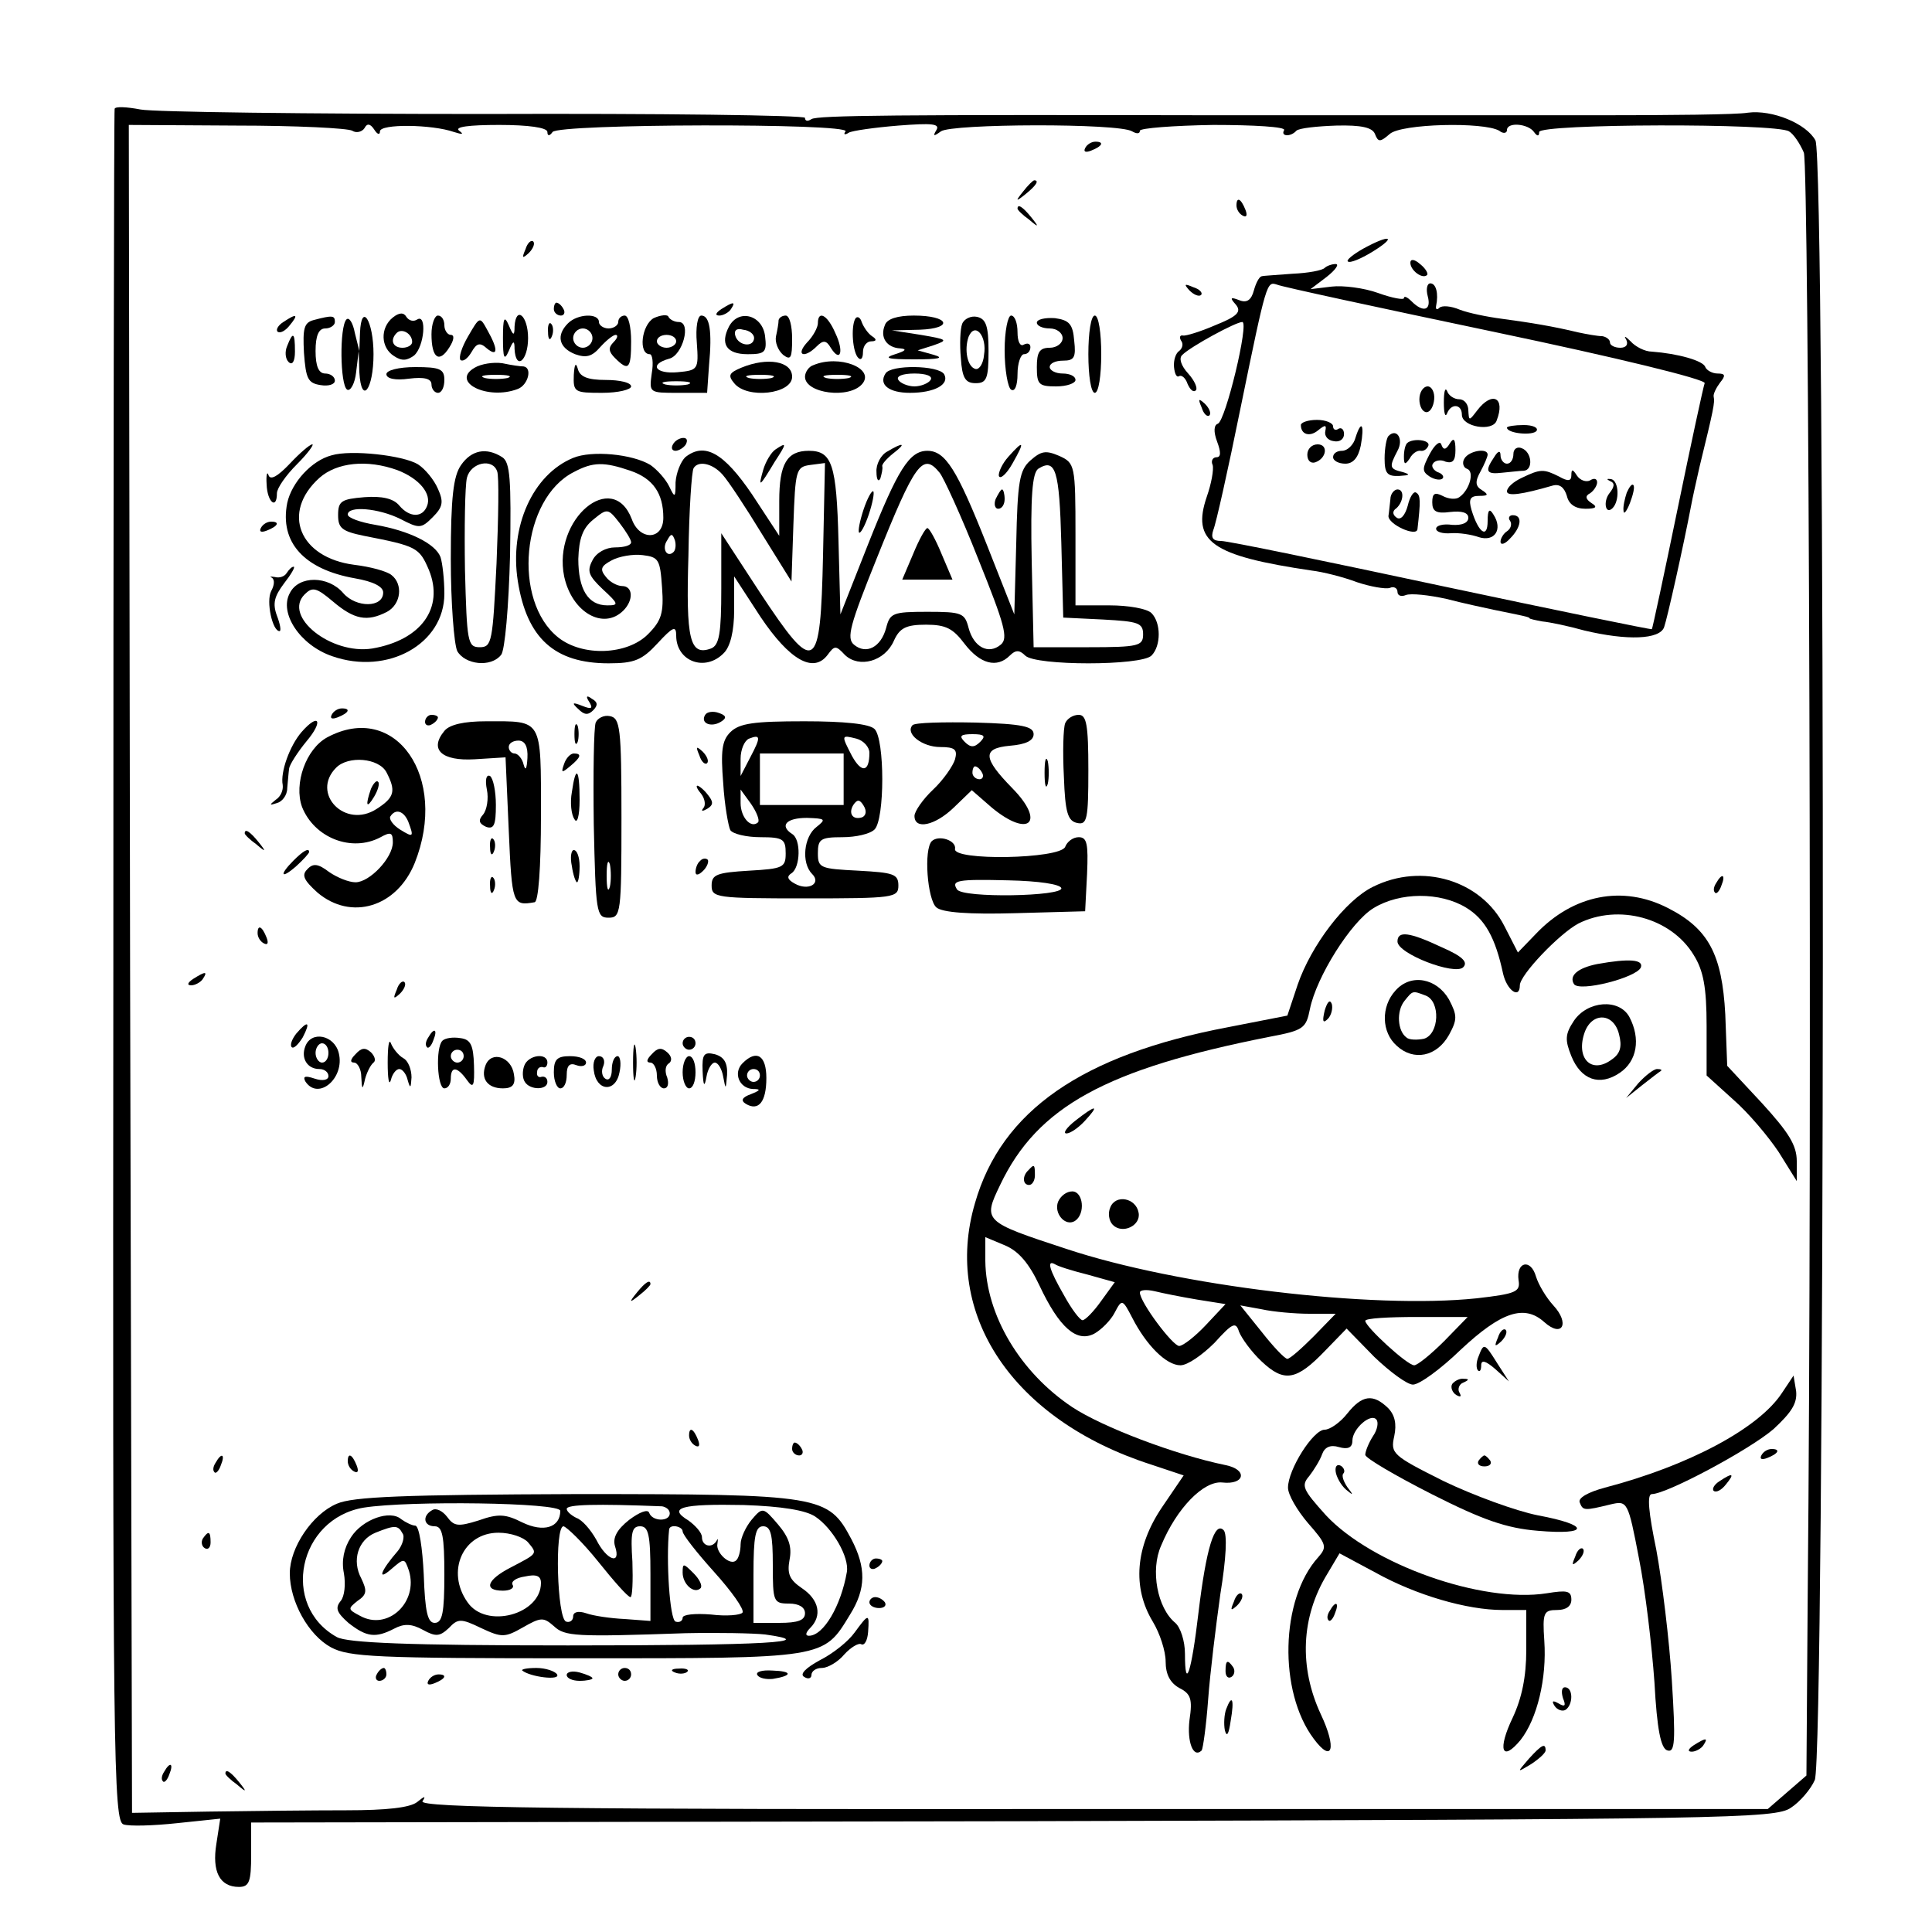 <?xml version="1.0" standalone="no"?>
<!DOCTYPE svg PUBLIC "-//W3C//DTD SVG 20010904//EN"
 "http://www.w3.org/TR/2001/REC-SVG-20010904/DTD/svg10.dtd">
<svg version="1.0" xmlns="http://www.w3.org/2000/svg"
 width="300pt" height="300pt" viewBox="0 0 300 300"
 preserveAspectRatio="xMidYMid meet">
<g transform="translate(0,300) scale(0.1,-0.1)"
fill="#000000" stroke="none">
<path d="M178 2831 c-1 -3 -2 -603 -2 -1333 -1 -1226 0 -1327 16 -1331 9 -3
46 -2 83 2 l67 7 -6 -39 c-7 -43 5 -67 35 -67 16 0 19 8 19 50 l0 50 1183 2
c1110 3 1184 4 1208 21 14 9 31 29 37 43 16 35 17 2516 1 2546 -14 26 -67 48
-105 43 -16 -3 -121 -4 -234 -4 -113 0 -225 0 -250 0 -25 0 -175 0 -335 0
-501 1 -626 0 -635 -6 -6 -4 -10 -3 -10 2 0 4 -224 7 -498 6 -273 0 -514 3
-534 7 -21 4 -39 5 -40 1z m369 -34 c6 -4 15 -2 19 4 4 8 9 7 15 -2 5 -8 9 -9
9 -3 0 12 81 11 115 -1 13 -4 16 -4 8 2 -8 6 15 9 62 9 45 0 75 -4 75 -11 0
-6 3 -7 8 0 9 13 462 14 455 1 -4 -5 -1 -6 5 -2 5 3 40 8 77 11 52 4 65 3 59
-7 -6 -10 -4 -10 7 -2 16 12 277 13 297 0 7 -4 12 -4 12 1 0 4 52 8 114 9 63
0 113 -3 110 -8 -6 -10 10 -11 19 -1 4 4 32 7 62 8 39 1 56 -3 60 -13 5 -13 8
-13 23 0 18 16 146 19 170 5 6 -5 12 -4 12 1 0 13 33 10 42 -3 5 -7 8 -7 8 0
0 13 368 14 388 1 7 -4 17 -19 23 -33 8 -22 13 -1515 6 -2239 l-2 -281 -30
-26 -30 -26 -1048 0 c-831 -1 -1046 2 -1041 12 6 9 3 8 -8 -1 -11 -9 -48 -13
-110 -13 -51 0 -147 -1 -213 -2 l-120 -2 -3 1311 -2 1310 167 -1 c93 0 173 -4
180 -8z"/>
<path d="M1685 2770 c-3 -6 1 -7 9 -4 18 7 21 14 7 14 -6 0 -13 -4 -16 -10z"/>
<path d="M1589 2703 c-13 -16 -12 -17 4 -4 16 13 21 21 13 21 -2 0 -10 -8 -17
-17z"/>
<path d="M1920 2681 c0 -6 4 -13 10 -16 6 -3 7 1 4 9 -7 18 -14 21 -14 7z"/>
<path d="M1580 2676 c0 -2 8 -10 18 -17 15 -13 16 -12 3 4 -13 16 -21 21 -21
13z"/>
<path d="M816 2613 c-6 -14 -5 -15 5 -6 7 7 10 15 7 18 -3 3 -9 -2 -12 -12z"/>
<path d="M2117 2614 c-16 -9 -27 -18 -24 -20 3 -3 20 4 38 15 39 24 28 28 -14
5z"/>
<path d="M2190 2592 c0 -12 19 -26 26 -19 2 2 -2 10 -11 17 -9 8 -15 8 -15 2z"/>
<path d="M2057 2584 c-4 -4 -26 -8 -49 -9 -24 -2 -46 -3 -49 -4 -4 -1 -9 -11
-12 -22 -4 -15 -11 -20 -23 -15 -13 5 -15 4 -5 -7 9 -11 3 -18 -32 -32 -23
-10 -46 -17 -50 -16 -5 1 -6 -3 -3 -8 4 -5 2 -12 -3 -16 -5 -3 -9 -14 -8 -25
1 -10 4 -17 8 -14 4 2 10 -3 13 -12 4 -9 9 -14 13 -10 3 3 -2 15 -12 26 -11
12 -15 24 -9 29 13 13 83 51 93 51 11 0 -26 -154 -38 -158 -6 -2 -7 -12 -1
-28 6 -16 6 -24 -1 -24 -6 0 -9 -6 -6 -12 2 -7 -2 -29 -9 -49 -24 -70 7 -92
163 -115 17 -2 49 -10 70 -18 21 -7 44 -11 51 -9 6 3 12 0 12 -6 0 -6 6 -8 13
-5 8 3 36 0 63 -6 27 -7 60 -14 74 -17 44 -9 55 -11 55 -13 0 -1 9 -3 20 -5
11 -1 40 -7 65 -14 67 -16 117 -14 124 5 5 14 30 126 42 189 2 11 8 38 13 60
22 90 24 100 22 109 -1 4 4 14 10 22 9 11 8 14 -4 14 -8 0 -17 5 -19 10 -3 10
-43 21 -83 24 -11 0 -26 8 -33 16 -8 8 -11 9 -7 3 4 -8 0 -13 -9 -13 -9 0 -16
4 -16 8 0 5 -6 9 -12 10 -7 0 -24 3 -38 6 -37 9 -73 15 -118 21 -23 3 -52 9
-65 14 -14 6 -28 7 -32 3 -4 -4 -6 -2 -5 3 4 19 0 35 -9 35 -5 0 -7 -9 -4 -20
6 -22 -7 -26 -25 -8 -7 7 -12 9 -12 5 0 -3 -18 0 -40 8 -22 8 -55 12 -72 10
l-33 -4 25 19 c14 11 20 20 14 20 -6 0 -14 -3 -17 -6z m266 -100 c186 -39 326
-73 324 -79 -2 -5 -21 -93 -42 -195 -21 -102 -39 -186 -40 -187 -1 -1 -147 29
-326 67 -178 38 -332 70 -343 70 -13 0 -16 5 -12 17 4 9 23 94 42 188 41 200
41 198 57 193 6 -3 159 -36 340 -74z"/>
<path d="M2204 2380 c0 -11 5 -20 11 -20 6 0 11 9 12 20 1 11 -4 20 -10 20 -7
0 -13 -9 -13 -20z"/>
<path d="M2242 2375 c0 -16 2 -24 5 -17 6 16 23 15 23 -2 0 -19 48 -27 54 -9
14 36 -7 46 -30 16 -13 -17 -13 -17 -14 0 0 9 -6 17 -14 17 -8 0 -17 6 -19 13
-3 6 -5 -1 -5 -18z"/>
<path d="M2020 2340 c0 -15 14 -19 27 -8 11 9 13 8 11 -1 -2 -8 4 -15 13 -16
9 -2 16 3 16 11 0 7 -4 11 -9 8 -4 -3 -8 -1 -8 4 0 5 -11 10 -25 10 -14 0 -25
-4 -25 -8z"/>
<path d="M2105 2321 c-3 -12 -13 -21 -21 -21 -8 0 -14 -4 -14 -10 0 -5 8 -10
19 -10 12 0 20 9 24 28 6 33 1 41 -8 13z"/>
<path d="M2340 2336 c0 -9 40 -13 46 -5 3 5 -6 9 -20 9 -14 0 -26 -2 -26 -4z"/>
<path d="M2156 2323 c-3 -3 -6 -19 -6 -35 0 -23 4 -28 23 -27 16 1 18 2 5 6
-21 5 -21 8 -8 33 10 18 -1 36 -14 23z"/>
<path d="M2185 2312 c-3 -3 -5 -12 -5 -21 0 -13 2 -13 9 -3 4 8 12 13 17 12 5
-1 10 3 12 8 3 9 -24 12 -33 4z"/>
<path d="M2220 2295 c-12 -23 -12 -27 0 -35 8 -5 17 -6 20 -3 3 3 -1 8 -8 10
-6 3 -10 9 -7 13 3 5 12 7 20 3 11 -3 15 2 15 18 0 18 -3 20 -9 10 -6 -10 -10
-10 -13 -1 -2 6 -10 0 -18 -15z"/>
<path d="M2030 2294 c0 -9 5 -14 12 -12 18 6 21 28 4 28 -9 0 -16 -7 -16 -16z"/>
<path d="M2350 2295 c0 -8 -4 -15 -10 -15 -5 0 -10 6 -10 13 0 8 -4 7 -10 -3
-15 -22 -12 -27 13 -24 12 1 27 3 33 3 15 1 13 29 -3 35 -7 3 -13 -1 -13 -9z"/>
<path d="M2274 2288 c-4 -6 -2 -14 4 -16 12 -4 4 -33 -12 -44 -5 -4 -17 -3
-26 2 -12 6 -16 4 -16 -10 0 -14 6 -18 28 -15 18 2 28 -1 28 -9 0 -8 -10 -12
-25 -11 -14 2 -25 -1 -25 -6 0 -5 10 -8 23 -7 12 1 32 -2 43 -6 25 -8 38 12
23 35 -6 10 -9 8 -9 -10 0 -28 -14 -19 -25 17 -5 17 -2 22 12 22 14 0 15 2 4
9 -10 6 -11 13 -2 29 6 11 11 23 11 26 0 11 -29 6 -36 -6z"/>
<path d="M2363 2258 c-13 -6 -23 -15 -23 -21 0 -8 23 -5 71 9 11 3 18 -3 22
-16 3 -13 13 -20 29 -20 17 0 19 3 9 9 -9 6 -10 11 -2 15 6 4 11 12 11 17 0 6
-5 7 -11 3 -6 -3 -15 0 -20 7 -7 11 -9 11 -9 1 0 -9 -5 -10 -19 -2 -24 12 -29
12 -58 -2z"/>
<path d="M2500 2253 c8 -3 7 -9 -1 -19 -10 -13 -6 -34 5 -23 11 11 10 42 -2
45 -7 1 -8 0 -2 -3z"/>
<path d="M2526 2235 c-3 -9 -6 -22 -5 -28 0 -7 5 -1 10 12 5 13 8 26 5 28 -2
2 -6 -3 -10 -12z"/>
<path d="M2159 2225 c-1 -8 -2 -20 -3 -26 -1 -13 43 -33 45 -21 5 44 5 53 -2
57 -4 3 -10 -7 -13 -20 -4 -15 -11 -23 -17 -19 -6 4 -7 9 -3 13 13 9 16 31 4
31 -5 0 -11 -7 -11 -15z"/>
<path d="M2345 2191 c3 -5 1 -12 -5 -16 -5 -3 -10 -11 -10 -16 0 -6 7 -4 15 5
17 17 20 36 4 36 -5 0 -8 -4 -4 -9z"/>
<path d="M1847 2549 c7 -7 15 -10 18 -7 3 3 -2 9 -12 12 -14 6 -15 5 -6 -5z"/>
<path d="M860 2520 c0 -5 5 -10 11 -10 5 0 7 5 4 10 -3 6 -8 10 -11 10 -2 0
-4 -4 -4 -10z"/>
<path d="M1120 2520 c-9 -6 -10 -10 -3 -10 6 0 15 5 18 10 8 12 4 12 -15 0z"/>
<path d="M610 2507 c-20 -16 -19 -47 2 -60 12 -8 20 -7 31 1 16 14 20 65 5 56
-6 -4 -13 -2 -17 4 -4 7 -11 7 -21 -1z m30 -38 c0 -5 -7 -9 -15 -9 -15 0 -20
12 -9 23 8 8 24 -1 24 -14z"/>
<path d="M1015 2506 c-19 -11 -24 -56 -6 -56 4 0 6 -13 3 -30 -4 -30 -4 -30
41 -30 l45 0 3 43 c5 53 1 77 -12 77 -6 0 -9 -19 -7 -42 3 -42 2 -43 -30 -46
-34 -3 -45 12 -13 21 21 5 35 57 15 57 -7 0 -14 4 -16 8 -1 4 -12 3 -23 -2z
m35 -36 c0 -5 -7 -10 -15 -10 -8 0 -15 5 -15 10 0 6 7 10 15 10 8 0 15 -4 15
-10z m18 -67 c-10 -2 -26 -2 -35 0 -10 3 -2 5 17 5 19 0 27 -2 18 -5z"/>
<path d="M440 2500 c-8 -5 -12 -12 -9 -15 4 -3 12 1 19 10 14 17 11 19 -10 5z"/>
<path d="M487 2503 c-15 -4 -17 -13 -15 -51 3 -40 6 -47 26 -50 12 -2 22 1 22
7 0 6 -7 11 -15 11 -10 0 -15 11 -15 35 0 24 5 35 15 35 8 0 15 5 15 10 0 10
-3 11 -33 3z"/>
<path d="M538 2504 c-11 -11 -10 -102 1 -109 5 -3 12 9 14 27 l4 33 1 -33 c3
-52 22 -27 22 28 0 52 -19 82 -21 33 l-1 -28 -7 28 c-3 16 -9 25 -13 21z"/>
<path d="M670 2481 c0 -37 12 -46 28 -20 7 11 8 19 2 19 -5 0 -10 7 -10 15 0
8 -4 15 -10 15 -5 0 -10 -13 -10 -29z"/>
<path d="M727 2478 c-10 -17 -15 -33 -12 -37 4 -3 11 2 17 12 8 14 13 16 24 6
17 -14 18 -2 1 28 -12 22 -12 22 -30 -9z"/>
<path d="M781 2475 c0 -31 2 -36 9 -20 7 17 9 17 9 3 2 -34 21 -18 21 17 0 35
-19 51 -21 18 0 -15 -2 -15 -9 2 -7 16 -9 11 -9 -20z"/>
<path d="M882 2498 c-19 -19 -14 -38 11 -48 17 -6 26 -4 39 11 9 10 20 19 24
19 4 0 3 -5 -3 -11 -9 -9 -8 -15 2 -25 21 -21 25 -17 25 26 0 22 -4 40 -10 40
-5 0 -10 -4 -10 -10 0 -5 -7 -10 -15 -10 -8 0 -15 5 -15 10 0 14 -33 13 -48
-2z m38 -23 c0 -8 -7 -15 -15 -15 -8 0 -15 7 -15 15 0 8 7 15 15 15 8 0 15 -7
15 -15z"/>
<path d="M1132 2493 c-14 -27 -4 -43 29 -43 27 0 30 3 27 28 -4 33 -41 43 -56
15z m39 -18 c-1 -15 -24 -12 -29 3 -3 9 2 13 12 10 10 -1 17 -7 17 -13z"/>
<path d="M1209 2503 c0 -5 -2 -16 -4 -25 -2 -9 3 -22 11 -29 12 -9 14 -5 14
25 0 20 -4 36 -10 36 -5 0 -10 -3 -11 -7z"/>
<path d="M1270 2498 c0 -6 -7 -20 -17 -30 -18 -20 -4 -25 15 -6 10 10 15 10
22 -2 15 -24 21 -6 7 23 -12 28 -27 36 -27 15z"/>
<path d="M1328 2505 c-7 -13 -4 -53 5 -61 4 -4 7 0 7 9 0 10 6 17 13 17 8 0 9
3 1 8 -6 4 -13 14 -16 22 -2 7 -7 10 -10 5z"/>
<path d="M1374 2495 c-8 -19 3 -35 24 -36 11 -1 8 -4 -8 -9 -19 -6 -12 -8 30
-8 38 0 47 2 30 7 l-25 7 25 8 c23 8 21 9 -20 16 l-45 7 43 1 c54 2 46 22 -9
22 -25 0 -42 -5 -45 -15z"/>
<path d="M1494 2497 c-3 -8 -4 -32 -2 -53 2 -31 7 -39 23 -39 17 0 20 7 20 50
0 39 -4 50 -18 53 -9 2 -20 -3 -23 -11z m34 -48 c-1 -13 -7 -23 -13 -22 -13 3
-18 30 -11 50 10 24 29 1 24 -28z"/>
<path d="M1560 2456 c0 -30 5 -58 10 -61 6 -4 10 7 10 24 0 17 5 31 10 31 6 0
10 5 10 11 0 5 -4 7 -10 4 -6 -4 -10 5 -10 19 0 14 -4 26 -10 26 -5 0 -10 -24
-10 -54z"/>
<path d="M1610 2499 c0 -5 9 -9 20 -9 11 0 20 -7 20 -15 0 -8 -9 -15 -20 -15
-16 0 -20 -7 -20 -30 0 -27 3 -30 30 -30 17 0 30 5 30 10 0 6 -9 10 -20 10
-11 0 -20 5 -20 10 0 6 9 10 21 10 17 0 20 5 17 31 -2 26 -8 32 -30 35 -16 1
-28 -2 -28 -7z"/>
<path d="M1690 2450 c0 -33 4 -60 10 -60 6 0 10 27 10 60 0 33 -4 60 -10 60
-6 0 -10 -27 -10 -60z"/>
<path d="M851 2484 c0 -11 3 -14 6 -6 3 7 2 16 -1 19 -3 4 -6 -2 -5 -13z"/>
<path d="M446 2463 c-4 -9 -3 -20 2 -25 6 -6 10 1 10 16 0 30 -3 32 -12 9z"/>
<path d="M737 2429 c-38 -22 20 -51 67 -33 16 6 23 33 9 35 -5 0 -19 2 -33 5
-14 2 -33 -1 -43 -7z m51 -16 c-10 -2 -26 -2 -35 0 -10 3 -2 5 17 5 19 0 27
-2 18 -5z"/>
<path d="M891 2418 c-1 -27 1 -28 44 -28 25 0 45 5 45 10 0 6 -18 10 -39 10
-29 0 -41 5 -44 18 -3 10 -5 6 -6 -10z"/>
<path d="M1151 2429 c-19 -8 -21 -12 -11 -24 20 -25 90 -17 90 10 0 24 -38 31
-79 14z m47 -16 c-10 -2 -26 -2 -35 0 -10 3 -2 5 17 5 19 0 27 -2 18 -5z"/>
<path d="M1263 2433 c-7 -2 -13 -11 -13 -18 0 -26 69 -35 89 -11 20 24 -36 46
-76 29z m55 -20 c-10 -2 -26 -2 -35 0 -10 3 -2 5 17 5 19 0 27 -2 18 -5z"/>
<path d="M600 2419 c0 -7 14 -10 35 -7 24 3 35 0 35 -9 0 -7 5 -13 10 -13 6 0
10 9 10 20 0 17 -7 20 -45 20 -26 0 -45 -5 -45 -11z"/>
<path d="M1375 2420 c-11 -17 5 -30 38 -30 38 0 62 13 53 29 -9 14 -83 15 -91
1z m70 -10 c-3 -5 -15 -10 -25 -10 -10 0 -22 5 -25 10 -4 6 7 10 25 10 18 0
29 -4 25 -10z"/>
<path d="M1866 2367 c3 -10 9 -15 12 -12 3 3 0 11 -7 18 -10 9 -11 8 -5 -6z"/>
<path d="M1045 2310 c-3 -5 -2 -10 4 -10 5 0 13 5 16 10 3 6 2 10 -4 10 -5 0
-13 -4 -16 -10z"/>
<path d="M450 2280 c-19 -20 -30 -26 -33 -18 -2 7 -4 1 -3 -14 1 -28 16 -40
16 -14 0 8 14 28 31 45 17 17 27 31 24 31 -4 0 -20 -14 -35 -30z"/>
<path d="M1204 2302 c-6 -4 -15 -18 -19 -32 -8 -28 -6 -27 18 13 19 29 19 31
1 19z"/>
<path d="M1378 2299 c-10 -5 -18 -20 -17 -32 0 -12 3 -16 6 -10 2 7 4 15 3 19
-1 3 7 12 17 20 21 16 16 18 -9 3z"/>
<path d="M1566 2291 c-10 -11 -16 -25 -15 -30 2 -6 12 3 21 19 20 35 18 38 -6
11z"/>
<path d="M515 2293 c-31 -8 -62 -42 -69 -74 -12 -61 26 -103 105 -117 29 -5
44 -13 44 -22 0 -24 -42 -24 -62 -1 -23 27 -69 28 -83 0 -17 -31 16 -81 66
-98 86 -30 174 19 174 97 0 22 -3 48 -6 57 -8 21 -49 41 -101 50 -24 4 -43 11
-43 16 0 14 48 10 82 -7 29 -15 32 -15 50 3 16 16 17 24 8 44 -6 14 -20 31
-31 38 -23 14 -104 23 -134 14z m102 -23 c34 -13 54 -37 46 -56 -7 -18 -27
-18 -43 1 -9 11 -27 15 -54 13 -36 -3 -41 -6 -41 -28 0 -20 6 -25 40 -32 82
-16 86 -18 101 -53 24 -59 -12 -109 -88 -122 -64 -10 -139 50 -105 84 12 12
18 11 44 -11 33 -28 53 -32 84 -16 22 12 25 43 7 57 -7 6 -33 13 -58 16 -85
11 -114 81 -54 135 27 24 74 29 121 12z"/>
<path d="M716 2278 c-12 -17 -16 -50 -16 -146 0 -68 5 -132 10 -143 12 -21 52
-26 68 -6 6 6 12 76 14 155 2 119 0 144 -12 152 -25 16 -48 11 -64 -12z m56
-10 c3 -7 2 -71 -1 -143 -6 -121 -7 -130 -26 -130 -19 0 -20 8 -23 120 -1 66
0 130 3 143 6 24 40 31 47 10z"/>
<path d="M890 2289 c-63 -26 -99 -107 -86 -191 14 -89 57 -128 141 -128 40 0
52 5 76 31 24 26 29 28 29 12 0 -40 45 -57 74 -27 10 10 16 34 16 67 l0 52 41
-63 c45 -67 82 -88 104 -59 11 15 13 15 27 0 22 -21 62 -10 76 22 9 20 19 25
50 25 31 0 42 -6 60 -30 24 -31 50 -38 70 -18 9 9 15 9 24 0 16 -16 180 -16
196 0 15 15 15 51 0 66 -7 7 -36 12 -65 12 l-53 0 0 110 c0 108 -1 111 -25
122 -21 9 -28 8 -45 -7 -17 -15 -20 -33 -22 -129 l-3 -110 -43 109 c-46 116
-64 145 -92 145 -28 0 -46 -29 -92 -145 l-43 -109 -3 114 c-3 119 -10 140 -46
140 -34 0 -46 -20 -46 -78 l0 -54 -42 64 c-44 65 -74 82 -104 58 -7 -7 -14
-24 -15 -39 0 -24 -1 -25 -10 -6 -6 12 -19 26 -29 33 -28 17 -91 23 -120 11z
m89 -20 c35 -12 51 -35 51 -73 0 -35 -37 -36 -49 -2 -30 78 -123 0 -105 -89
12 -56 61 -84 92 -53 16 16 15 38 -2 38 -7 0 -19 6 -25 14 -10 12 -8 17 9 26
11 6 33 10 48 8 25 -3 27 -7 30 -50 3 -40 -1 -52 -22 -73 -32 -32 -101 -35
-139 -5 -72 57 -57 216 24 257 30 16 47 16 88 2z m143 -6 c9 -10 36 -51 61
-92 l46 -74 3 89 c3 84 4 89 26 92 l23 3 -3 -143 c-4 -184 -12 -188 -98 -58
l-60 92 0 -86 c0 -69 -3 -88 -16 -93 -33 -12 -39 14 -35 145 1 70 5 130 8 135
7 12 29 8 45 -10z m337 3 c6 -7 34 -68 60 -134 41 -102 47 -123 35 -133 -19
-16 -42 -4 -50 26 -6 23 -10 25 -64 25 -54 0 -58 -2 -64 -25 -8 -30 -31 -42
-50 -26 -12 10 -6 31 35 133 60 150 72 166 98 134z m189 -109 l3 -116 62 -3
c54 -3 62 -5 62 -23 0 -18 -7 -20 -85 -20 l-85 0 -3 134 c-2 101 1 136 10 143
27 17 33 -1 36 -115z m-668 1 c0 -5 -11 -8 -25 -8 -14 0 -29 -8 -35 -20 -9
-17 -6 -24 16 -45 25 -23 25 -25 7 -25 -30 0 -45 25 -45 72 1 32 7 48 23 61
22 18 23 18 41 -5 10 -13 18 -26 18 -30z m66 -15 c-10 -10 -19 5 -10 18 6 11
8 11 12 0 2 -7 1 -15 -2 -18z"/>
<path d="M1418 2140 l-17 -40 39 0 39 0 -17 40 c-9 22 -19 40 -22 40 -3 0 -13
-18 -22 -40z"/>
<path d="M1341 2209 c-6 -18 -9 -34 -7 -36 2 -2 9 10 15 28 6 18 9 34 7 36 -2
2 -9 -10 -15 -28z"/>
<path d="M1546 2225 c-3 -8 -1 -15 4 -15 6 0 10 7 10 15 0 8 -2 15 -4 15 -2 0
-6 -7 -10 -15z"/>
<path d="M405 2180 c-3 -6 1 -7 9 -4 18 7 21 14 7 14 -6 0 -13 -4 -16 -10z"/>
<path d="M445 2110 c-3 -5 -11 -8 -18 -6 -7 1 -9 1 -5 -1 5 -3 4 -12 -1 -21
-8 -16 2 -62 13 -62 3 0 1 11 -4 24 -7 19 -4 30 11 50 11 14 18 26 15 26 -3 0
-7 -4 -11 -10z"/>
<path d="M915 1910 c6 -10 4 -12 -11 -6 -15 6 -17 5 -6 -5 9 -9 15 -10 23 -2
8 8 7 13 -2 18 -8 6 -10 4 -4 -5z"/>
<path d="M515 1890 c-3 -6 1 -7 9 -4 18 7 21 14 7 14 -6 0 -13 -4 -16 -10z"/>
<path d="M1095 1890 c-8 -13 9 -20 24 -11 10 6 9 10 -3 14 -8 3 -18 2 -21 -3z"/>
<path d="M660 1879 c0 -5 5 -7 10 -4 6 3 10 8 10 11 0 2 -4 4 -10 4 -5 0 -10
-5 -10 -11z"/>
<path d="M925 1878 c-3 -8 -4 -79 -3 -158 3 -137 4 -145 23 -145 19 0 20 7 20
155 0 140 -2 155 -18 158 -9 2 -19 -3 -22 -10z m22 -255 c-3 -10 -5 -2 -5 17
0 19 2 27 5 18 2 -10 2 -26 0 -35z"/>
<path d="M1654 1877 c-3 -8 -4 -45 -2 -83 2 -56 6 -69 21 -72 15 -3 17 6 17
82 0 71 -3 86 -15 86 -9 0 -18 -6 -21 -13z"/>
<path d="M468 1863 c-18 -21 -33 -62 -29 -82 1 -8 -3 -18 -11 -23 -10 -8 -10
-9 2 -5 8 2 16 12 16 23 1 10 2 24 3 31 1 6 13 25 27 42 27 32 19 45 -8 14z"/>
<path d="M690 1865 c-24 -29 -4 -47 47 -44 l48 3 5 -114 c5 -114 6 -117 40
-111 6 0 10 53 10 135 0 152 3 146 -85 146 -34 0 -57 -5 -65 -15z m129 -42
c-1 -17 -3 -21 -6 -10 -2 9 -9 17 -14 17 -5 0 -9 5 -9 10 0 6 7 10 15 10 10 0
15 -9 14 -27z"/>
<path d="M892 1860 c0 -14 2 -19 5 -12 2 6 2 18 0 25 -3 6 -5 1 -5 -13z"/>
<path d="M1134 1863 c-13 -13 -15 -29 -11 -79 2 -34 8 -67 11 -73 4 -6 25 -11
47 -11 35 0 39 -3 39 -25 0 -22 -4 -24 -57 -27 -50 -3 -58 -6 -58 -23 0 -19 7
-20 145 -20 138 0 145 1 145 20 0 18 -8 20 -62 23 -59 3 -63 4 -63 27 0 22 4
25 38 25 21 0 43 5 50 12 16 16 16 140 0 156 -8 8 -47 12 -109 12 -78 0 -101
-3 -115 -17z m31 -39 l-15 -29 0 27 c0 14 6 28 13 31 18 7 19 3 2 -29z m185 7
c0 -30 -12 -32 -27 -5 -17 33 -17 33 7 27 11 -3 20 -13 20 -22z m-40 -41 l0
-40 -65 0 -65 0 0 40 0 40 65 0 65 0 0 -40z m-133 -67 c-11 -10 -27 8 -27 30
l0 21 16 -22 c9 -13 14 -26 11 -29z m162 8 c-15 -5 -22 6 -14 19 6 9 10 9 16
-1 5 -8 4 -15 -2 -18z m-71 -15 c-20 -15 -24 -56 -7 -73 15 -15 -6 -27 -27
-15 -11 6 -13 11 -5 16 14 9 15 53 1 61 -20 13 -9 25 23 25 29 -1 30 -2 15
-14z"/>
<path d="M1417 1874 c-12 -13 15 -34 43 -34 23 0 27 -4 23 -19 -3 -10 -18 -32
-34 -47 -16 -15 -29 -34 -29 -41 0 -22 32 -15 61 13 l28 27 31 -27 c58 -48 84
-23 32 30 -46 47 -47 62 -4 66 25 2 37 8 37 18 0 12 -18 16 -90 18 -50 1 -94
0 -98 -4z m105 -26 c-9 -9 -15 -9 -24 0 -9 9 -7 12 12 12 19 0 21 -3 12 -12z
m3 -48 c3 -5 1 -10 -4 -10 -6 0 -11 5 -11 10 0 6 2 10 4 10 3 0 8 -4 11 -10z"/>
<path d="M508 1855 c-33 -18 -52 -72 -39 -108 19 -48 77 -71 122 -47 16 9 19
7 19 -8 0 -24 -36 -62 -58 -62 -10 0 -28 7 -41 16 -17 13 -25 14 -34 4 -9 -9
-5 -17 16 -36 52 -44 123 -23 151 46 53 133 -30 252 -136 195z m92 -54 c15
-29 13 -39 -15 -57 -49 -32 -103 24 -63 64 19 19 66 15 78 -7z m34 -77 c9 -24
8 -25 -13 -12 -11 7 -17 16 -15 20 8 13 21 9 28 -8z"/>
<path d="M576 1775 c-9 -26 -7 -32 5 -12 6 10 9 21 6 23 -2 3 -7 -2 -11 -11z"/>
<path d="M1086 1827 c3 -10 9 -15 12 -12 3 3 0 11 -7 18 -10 9 -11 8 -5 -6z"/>
<path d="M876 1814 c-5 -14 -4 -15 9 -4 17 14 19 20 6 20 -5 0 -12 -7 -15 -16z"/>
<path d="M1622 1800 c0 -19 2 -27 5 -17 2 9 2 25 0 35 -3 9 -5 1 -5 -18z"/>
<path d="M756 1774 c3 -14 0 -32 -6 -39 -8 -9 -6 -14 5 -19 12 -4 15 3 15 34
0 21 -4 41 -9 45 -6 3 -8 -6 -5 -21z"/>
<path d="M888 1770 c-3 -16 -1 -35 4 -42 4 -8 8 4 8 30 0 49 -6 55 -12 12z"/>
<path d="M1089 1767 c6 -8 7 -18 3 -22 -4 -5 -1 -5 6 -1 10 6 10 11 1 22 -6 8
-14 14 -16 14 -3 0 0 -6 6 -13z"/>
<path d="M380 1706 c0 -2 8 -10 18 -17 15 -13 16 -12 3 4 -13 16 -21 21 -21
13z"/>
<path d="M761 1684 c0 -11 3 -14 6 -6 3 7 2 16 -1 19 -3 4 -6 -2 -5 -13z"/>
<path d="M1447 1694 c-13 -13 -7 -91 7 -103 9 -8 51 -11 122 -9 l109 3 3 58
c2 47 0 57 -13 57 -9 0 -18 -7 -21 -15 -8 -19 -176 -22 -171 -3 2 13 -25 22
-36 12z m201 -73 c4 -13 -154 -16 -162 -2 -9 14 0 16 80 14 47 -1 80 -6 82
-12z"/>
<path d="M456 1664 c-23 -23 -20 -30 4 -9 11 10 20 20 20 22 0 7 -9 2 -24 -13z"/>
<path d="M888 1655 c2 -14 6 -25 8 -25 2 0 4 11 4 25 0 14 -4 25 -9 25 -4 0
-6 -11 -3 -25z"/>
<path d="M1087 1663 c-4 -3 -7 -11 -7 -17 0 -6 5 -5 12 2 6 6 9 14 7 17 -3 3
-9 2 -12 -2z"/>
<path d="M761 1624 c0 -11 3 -14 6 -6 3 7 2 16 -1 19 -3 4 -6 -2 -5 -13z"/>
<path d="M2132 1623 c-43 -21 -96 -91 -117 -152 l-16 -48 -92 -18 c-227 -43
-352 -130 -393 -273 -51 -173 59 -337 273 -406 l51 -17 -34 -50 c-41 -61 -46
-124 -14 -177 11 -18 20 -46 20 -62 0 -20 7 -33 21 -41 18 -9 21 -17 16 -50
-4 -34 6 -60 19 -47 2 3 7 38 10 79 3 41 12 114 19 164 9 55 11 93 5 99 -14
14 -27 -28 -39 -128 -11 -94 -21 -123 -21 -64 0 20 -7 41 -15 48 -28 23 -39
82 -22 120 24 58 66 101 95 98 35 -4 40 20 5 27 -78 16 -191 59 -238 90 -81
54 -134 143 -135 227 l0 37 31 -13 c21 -9 37 -28 53 -62 31 -66 58 -89 85 -75
11 6 26 21 32 33 11 21 12 21 27 -8 22 -43 53 -74 75 -74 11 0 34 16 53 35 28
31 33 33 38 17 4 -10 19 -31 35 -46 35 -33 54 -30 99 17 l33 34 43 -44 c24
-23 51 -43 60 -43 10 0 43 24 74 54 63 59 99 71 130 43 28 -25 40 -2 14 26
-11 12 -23 32 -27 45 -8 28 -31 23 -27 -6 3 -18 -4 -21 -65 -28 -162 -17 -464
19 -638 77 -128 42 -129 43 -102 99 58 122 165 180 418 230 53 10 57 13 63 43
10 50 64 136 99 157 41 25 103 25 143 1 30 -18 46 -47 58 -103 6 -26 26 -40
26 -18 0 16 61 80 91 96 62 31 144 9 179 -49 15 -24 20 -50 20 -110 l0 -77 42
-38 c23 -20 54 -57 70 -81 l28 -45 0 31 c0 25 -13 45 -54 90 l-54 58 -3 80
c-5 93 -26 133 -89 165 -70 36 -147 21 -205 -40 l-28 -29 -21 41 c-36 71 -128
99 -204 61z m-444 -602 l43 -12 -21 -29 c-12 -17 -25 -30 -29 -30 -4 0 -17 17
-29 39 -23 40 -27 55 -14 48 4 -3 26 -10 50 -16z m171 -39 l44 -7 -31 -33
c-16 -17 -35 -32 -41 -32 -10 0 -61 68 -61 83 0 4 10 5 23 2 12 -3 42 -9 66
-13z m174 -22 l41 0 -34 -35 c-19 -19 -37 -35 -41 -35 -4 0 -22 19 -40 42
l-33 41 33 -6 c18 -4 52 -7 74 -7z m210 -42 c-21 -21 -42 -38 -47 -38 -11 0
-76 60 -76 69 0 4 36 6 80 6 l79 0 -36 -37z"/>
<path d="M2665 1629 c-4 -6 -5 -12 -2 -15 2 -3 7 2 10 11 7 17 1 20 -8 4z"/>
<path d="M400 1551 c0 -6 4 -13 10 -16 6 -3 7 1 4 9 -7 18 -14 21 -14 7z"/>
<path d="M2170 1538 c0 -19 89 -53 102 -40 8 8 -1 17 -33 31 -51 24 -69 26
-69 9z"/>
<path d="M2480 1503 c-30 -6 -44 -18 -36 -31 8 -13 98 10 104 26 4 12 -18 14
-68 5z"/>
<path d="M300 1480 c-9 -6 -10 -10 -3 -10 6 0 15 5 18 10 8 12 4 12 -15 0z"/>
<path d="M616 1463 c-6 -14 -5 -15 5 -6 7 7 10 15 7 18 -3 3 -9 -2 -12 -12z"/>
<path d="M2167 1462 c-23 -25 -22 -65 2 -86 26 -24 62 -17 81 17 13 24 13 30
0 55 -19 33 -59 41 -83 14z m47 -8 c23 -9 21 -60 -3 -67 -10 -2 -23 -2 -27 2
-14 10 -16 41 -3 57 13 16 12 16 33 8z"/>
<path d="M2057 1431 c-4 -17 -3 -21 5 -13 5 5 8 16 6 23 -3 8 -7 3 -11 -10z"/>
<path d="M2444 1415 c-14 -21 -14 -30 -4 -55 15 -37 44 -47 75 -26 27 18 33
53 15 87 -16 29 -65 25 -86 -6z m70 -21 c5 -19 2 -30 -11 -39 -32 -24 -57 2
-42 43 12 31 45 29 53 -4z"/>
<path d="M460 1395 c-7 -9 -10 -18 -7 -21 3 -3 10 4 17 15 13 25 8 27 -10 6z"/>
<path d="M665 1389 c-4 -6 -5 -12 -2 -15 2 -3 7 2 10 11 7 17 1 20 -8 4z"/>
<path d="M474 1375 c-7 -18 3 -35 22 -35 8 0 14 -5 14 -11 0 -6 -9 -8 -21 -4
-15 5 -19 4 -15 -4 20 -31 62 5 52 44 -7 28 -43 35 -52 10z m36 -10 c0 -8 -4
-15 -10 -15 -5 0 -10 7 -10 15 0 8 5 15 10 15 6 0 10 -7 10 -15z"/>
<path d="M602 1350 c0 -25 2 -37 5 -27 2 9 8 17 13 17 5 0 11 -8 13 -17 4 -14
5 -13 6 4 0 12 -5 26 -13 30 -7 4 -16 15 -19 23 -3 8 -5 -5 -5 -30z"/>
<path d="M687 1384 c-11 -11 -8 -74 3 -74 6 0 10 7 10 15 0 20 10 19 25 -2 10
-14 12 -10 11 23 -1 31 -5 40 -21 42 -12 2 -24 0 -28 -4z m33 -24 c0 -5 -4
-10 -10 -10 -5 0 -10 5 -10 10 0 6 5 10 10 10 6 0 10 -4 10 -10z"/>
<path d="M983 1350 c0 -25 2 -35 4 -22 2 12 2 32 0 45 -2 12 -4 2 -4 -23z"/>
<path d="M1060 1380 c0 -5 5 -10 10 -10 6 0 10 5 10 10 0 6 -4 10 -10 10 -5 0
-10 -4 -10 -10z"/>
<path d="M552 1363 c-8 -8 -9 -13 -2 -13 5 0 11 -10 11 -22 1 -21 2 -21 6 -3
3 11 9 22 13 25 4 3 2 10 -4 16 -9 8 -15 7 -24 -3z"/>
<path d="M1012 1363 c-8 -8 -9 -13 -2 -13 5 0 10 -9 10 -20 0 -11 5 -20 11
-20 6 0 8 7 5 17 -4 9 -3 19 3 22 5 4 4 11 -3 17 -9 8 -15 7 -24 -3z"/>
<path d="M1091 1337 c1 -24 3 -26 6 -9 2 12 8 22 13 22 5 0 11 -10 13 -22 4
-21 4 -20 6 3 1 19 -5 28 -19 32 -17 4 -20 0 -19 -26z"/>
<path d="M754 1346 c-8 -21 3 -36 27 -36 15 0 20 6 17 22 -4 27 -35 37 -44 14z"/>
<path d="M814 1345 c-3 -8 -3 -19 1 -25 8 -13 35 -13 35 0 0 6 -4 9 -9 8 -5
-2 -8 2 -7 7 0 6 4 9 9 8 4 -2 7 2 7 7 0 16 -30 12 -36 -5z"/>
<path d="M860 1335 c0 -14 5 -25 10 -25 6 0 10 9 10 21 0 15 5 19 15 15 8 -3
15 -1 15 4 0 6 -11 10 -25 10 -20 0 -25 -5 -25 -25z"/>
<path d="M922 1338 c4 -33 34 -35 40 -3 3 14 1 25 -3 25 -5 0 -9 -9 -9 -21 0
-11 -4 -18 -10 -14 -5 3 -7 12 -3 20 3 8 0 15 -7 15 -6 0 -10 -10 -8 -22z"/>
<path d="M1060 1335 c0 -14 5 -25 10 -25 6 0 10 11 10 25 0 14 -4 25 -10 25
-5 0 -10 -11 -10 -25z"/>
<path d="M1153 1349 c-15 -15 -5 -39 16 -40 13 0 12 -2 -3 -8 -14 -5 -16 -10
-8 -15 20 -12 32 3 32 40 0 35 -15 45 -37 23z m27 -19 c0 -5 -4 -10 -10 -10
-5 0 -10 5 -10 10 0 6 5 10 10 10 6 0 10 -4 10 -10z"/>
<path d="M2544 1318 l-19 -23 25 20 c14 11 27 21 29 22 2 2 0 3 -6 3 -5 0 -18
-10 -29 -22z"/>
<path d="M1670 1260 c-14 -11 -20 -20 -14 -20 6 0 19 9 29 20 23 25 17 25 -15
0z"/>
<path d="M1597 1183 c-10 -9 -9 -23 1 -23 5 0 9 7 9 15 0 17 -1 18 -10 8z"/>
<path d="M1643 1134 c-7 -18 11 -39 26 -30 17 11 13 46 -4 46 -9 0 -18 -7 -22
-16z"/>
<path d="M1724 1125 c-4 -9 -2 -21 4 -27 15 -15 44 -1 40 19 -4 23 -36 29 -44
8z"/>
<path d="M989 993 c-13 -16 -12 -17 4 -4 9 7 17 15 17 17 0 8 -8 3 -21 -13z"/>
<path d="M2326 923 c-6 -14 -5 -15 5 -6 7 7 10 15 7 18 -3 3 -9 -2 -12 -12z"/>
<path d="M2296 894 c-4 -9 -4 -19 -1 -22 3 -3 5 1 5 8 0 9 7 7 22 -6 l21 -19
-18 28 c-20 32 -21 32 -29 11z"/>
<path d="M2255 851 c-3 -5 0 -13 6 -17 7 -4 9 -3 5 4 -3 5 0 13 6 15 9 4 10 6
1 6 -6 1 -14 -3 -18 -8z"/>
<path d="M2767 837 c-36 -55 -145 -113 -275 -147 -26 -7 -42 -16 -39 -23 5
-13 7 -13 48 -3 26 6 27 5 44 -84 10 -50 20 -136 24 -192 4 -74 10 -103 20
-106 12 -4 13 14 7 109 -4 63 -15 153 -24 202 -12 58 -15 87 -7 87 23 0 152
69 189 101 28 26 37 40 35 59 l-4 24 -18 -27z"/>
<path d="M2092 805 c-11 -14 -27 -25 -35 -25 -18 0 -57 -62 -57 -90 0 -11 14
-35 31 -55 29 -33 30 -37 16 -53 -59 -65 -62 -209 -7 -282 29 -39 36 -15 11
38 -34 73 -31 151 10 218 l19 32 56 -30 c63 -35 142 -58 197 -58 l37 0 0 -62
c0 -42 -7 -75 -21 -105 -24 -50 -17 -70 12 -35 26 33 41 96 37 154 -3 44 -1
48 20 48 14 0 22 6 22 16 0 14 -7 15 -38 10 -101 -16 -272 45 -343 121 -36 40
-39 46 -26 61 7 9 17 25 20 34 4 11 13 15 26 11 14 -4 21 -1 21 10 0 18 28 43
37 33 4 -4 2 -16 -5 -26 -7 -11 -12 -24 -12 -29 0 -5 46 -32 103 -61 79 -40
116 -53 165 -57 81 -7 81 9 0 24 -35 7 -100 31 -146 53 -80 40 -83 43 -77 70
4 19 1 33 -10 44 -23 22 -40 20 -63 -9z"/>
<path d="M1070 771 c0 -6 4 -13 10 -16 6 -3 7 1 4 9 -7 18 -14 21 -14 7z"/>
<path d="M1230 750 c0 -5 5 -10 11 -10 5 0 7 5 4 10 -3 6 -8 10 -11 10 -2 0
-4 -4 -4 -10z"/>
<path d="M2735 740 c-3 -6 1 -7 9 -4 18 7 21 14 7 14 -6 0 -13 -4 -16 -10z"/>
<path d="M335 729 c-4 -6 -5 -12 -2 -15 2 -3 7 2 10 11 7 17 1 20 -8 4z"/>
<path d="M540 731 c0 -6 4 -13 10 -16 6 -3 7 1 4 9 -7 18 -14 21 -14 7z"/>
<path d="M2296 732 c-3 -5 1 -9 9 -9 8 0 12 4 9 9 -3 4 -7 8 -9 8 -2 0 -6 -4
-9 -8z"/>
<path d="M2074 715 c1 -8 8 -21 16 -28 12 -10 12 -9 2 4 -6 9 -9 18 -6 21 3 3
1 9 -4 12 -6 3 -9 -1 -8 -9z"/>
<path d="M2670 700 c-8 -5 -12 -12 -9 -15 4 -3 12 1 19 10 14 17 11 19 -10 5z"/>
<path d="M523 665 c-38 -16 -73 -68 -73 -108 0 -44 29 -96 64 -115 28 -15 70
-17 381 -17 389 0 383 -1 425 68 25 40 25 73 2 117 -36 68 -46 70 -427 70
-269 -1 -347 -4 -372 -15z m347 -11 c0 -26 -26 -34 -59 -18 -26 13 -37 14 -68
3 -32 -10 -38 -9 -49 6 -7 9 -17 14 -23 10 -16 -9 -13 -25 4 -25 12 0 15 -15
15 -75 0 -59 -3 -75 -15 -75 -11 0 -15 17 -17 75 -2 41 -7 75 -13 76 -5 0 -15
5 -22 10 -17 15 -60 0 -78 -28 -11 -17 -15 -36 -11 -56 3 -17 1 -36 -5 -43 -9
-11 -6 -18 12 -34 28 -22 42 -24 71 -9 15 8 27 8 45 -2 20 -11 26 -10 40 3 14
15 19 15 50 0 32 -15 37 -15 65 1 28 16 32 16 48 2 17 -16 33 -17 205 -11 50
1 105 0 123 -2 87 -12 3 -17 -306 -17 -248 0 -343 4 -359 13 -88 49 -60 184
42 201 70 11 305 8 305 -5z m158 7 c6 -1 12 -5 12 -11 0 -13 -27 -13 -32 1 -2
6 -15 1 -31 -11 -19 -15 -26 -28 -22 -41 10 -30 -13 -22 -29 10 -9 16 -22 31
-31 34 -8 4 -15 10 -15 14 0 7 46 8 148 4z m238 -16 c27 -18 53 -63 49 -86 -9
-52 -36 -99 -59 -99 -6 0 -5 5 2 12 19 19 14 44 -13 62 -19 13 -23 22 -19 44
4 20 -1 35 -18 55 -23 27 -24 27 -41 7 -9 -11 -17 -28 -17 -38 0 -10 -3 -22
-7 -25 -9 -9 -32 12 -29 26 1 7 1 9 -1 5 -7 -13 -23 -9 -23 5 0 7 -10 18 -21
26 -33 20 -11 26 86 24 59 -2 96 -8 111 -18z m-641 -26 c4 -5 0 -18 -7 -27
-27 -31 -33 -48 -11 -29 21 18 21 18 28 -2 15 -49 -33 -94 -76 -70 -19 10 -19
11 -4 23 15 10 15 16 6 35 -15 28 -5 60 22 71 30 12 35 12 42 -1z m304 -44
c24 -30 46 -55 50 -55 3 0 4 25 3 55 -3 45 -1 55 12 55 13 0 16 -13 16 -74 l0
-73 -40 3 c-22 1 -49 5 -60 9 -12 4 -20 2 -20 -5 0 -6 -5 -10 -11 -8 -14 5
-18 148 -4 148 5 -1 30 -25 54 -55z m131 47 c0 -5 22 -33 49 -63 27 -30 47
-58 44 -63 -3 -4 -25 -6 -49 -3 -25 2 -44 0 -44 -5 0 -5 -5 -8 -11 -6 -9 3
-15 95 -10 143 1 9 21 5 21 -3z m140 -52 c0 -57 1 -60 25 -60 16 0 25 -6 25
-15 0 -11 -11 -15 -40 -15 l-40 0 0 75 c0 60 3 75 15 75 12 0 15 -13 15 -60z
m-380 35 c15 -18 15 -17 -27 -39 -37 -19 -43 -36 -12 -36 11 0 18 4 15 9 -3 5
5 11 19 13 18 4 25 1 25 -10 0 -49 -85 -72 -114 -30 -34 48 -7 108 48 108 19
0 39 -7 46 -15z"/>
<path d="M1060 558 c0 -18 18 -34 28 -24 3 4 -2 14 -11 23 -16 16 -17 16 -17
1z"/>
<path d="M315 611 c-3 -5 -2 -12 3 -15 5 -3 9 1 9 9 0 17 -3 19 -12 6z"/>
<path d="M2446 583 c-6 -14 -5 -15 5 -6 7 7 10 15 7 18 -3 3 -9 -2 -12 -12z"/>
<path d="M1350 569 c0 -5 5 -7 10 -4 6 3 10 8 10 11 0 2 -4 4 -10 4 -5 0 -10
-5 -10 -11z"/>
<path d="M1916 513 c-6 -14 -5 -15 5 -6 7 7 10 15 7 18 -3 3 -9 -2 -12 -12z"/>
<path d="M1350 512 c0 -5 7 -9 15 -9 8 0 12 4 9 9 -3 4 -9 8 -15 8 -5 0 -9 -4
-9 -8z"/>
<path d="M2065 499 c-4 -6 -5 -12 -2 -15 2 -3 7 2 10 11 7 17 1 20 -8 4z"/>
<path d="M1327 465 c-10 -14 -34 -33 -54 -43 -22 -12 -32 -22 -24 -26 6 -4 11
-2 11 3 0 6 7 11 16 11 9 0 25 9 35 21 10 11 22 18 26 16 5 -3 10 5 11 19 2
29 1 29 -21 -1z"/>
<path d="M1903 405 c0 -8 4 -12 9 -9 5 3 6 10 3 15 -9 13 -12 11 -12 -6z"/>
<path d="M585 400 c-3 -5 -1 -10 4 -10 6 0 11 5 11 10 0 6 -2 10 -4 10 -3 0
-8 -4 -11 -10z"/>
<path d="M811 406 c12 -10 60 -16 54 -6 -3 5 -18 10 -32 10 -15 0 -24 -2 -22
-4z"/>
<path d="M880 399 c0 -5 9 -9 20 -9 11 0 20 2 20 4 0 2 -9 6 -20 9 -11 3 -20
1 -20 -4z"/>
<path d="M960 400 c0 -5 5 -10 10 -10 6 0 10 5 10 10 0 6 -4 10 -10 10 -5 0
-10 -4 -10 -10z"/>
<path d="M1048 403 c7 -3 16 -2 19 1 4 3 -2 6 -13 5 -11 0 -14 -3 -6 -6z"/>
<path d="M1176 399 c3 -5 14 -7 24 -6 31 5 31 12 -1 13 -16 1 -26 -2 -23 -7z"/>
<path d="M665 390 c-3 -6 1 -7 9 -4 18 7 21 14 7 14 -6 0 -13 -4 -16 -10z"/>
<path d="M2427 363 c5 -12 3 -14 -7 -8 -9 5 -11 4 -6 -4 4 -6 12 -9 17 -6 12
8 12 35 -1 35 -5 0 -6 -7 -3 -17z"/>
<path d="M1904 346 c-3 -8 -4 -23 -2 -33 3 -11 6 -6 9 15 6 34 2 42 -7 18z"/>
<path d="M2630 290 c-9 -6 -10 -10 -3 -10 6 0 15 5 18 10 8 12 4 12 -15 0z"/>
<path d="M2374 269 c-19 -22 -19 -22 4 -8 12 8 22 17 22 21 0 12 -6 9 -26 -13z"/>
<path d="M255 249 c-4 -6 -5 -12 -2 -15 2 -3 7 2 10 11 7 17 1 20 -8 4z"/>
<path d="M350 246 c0 -2 8 -10 18 -17 15 -13 16 -12 3 4 -13 16 -21 21 -21 13z"/>
</g>
</svg>
